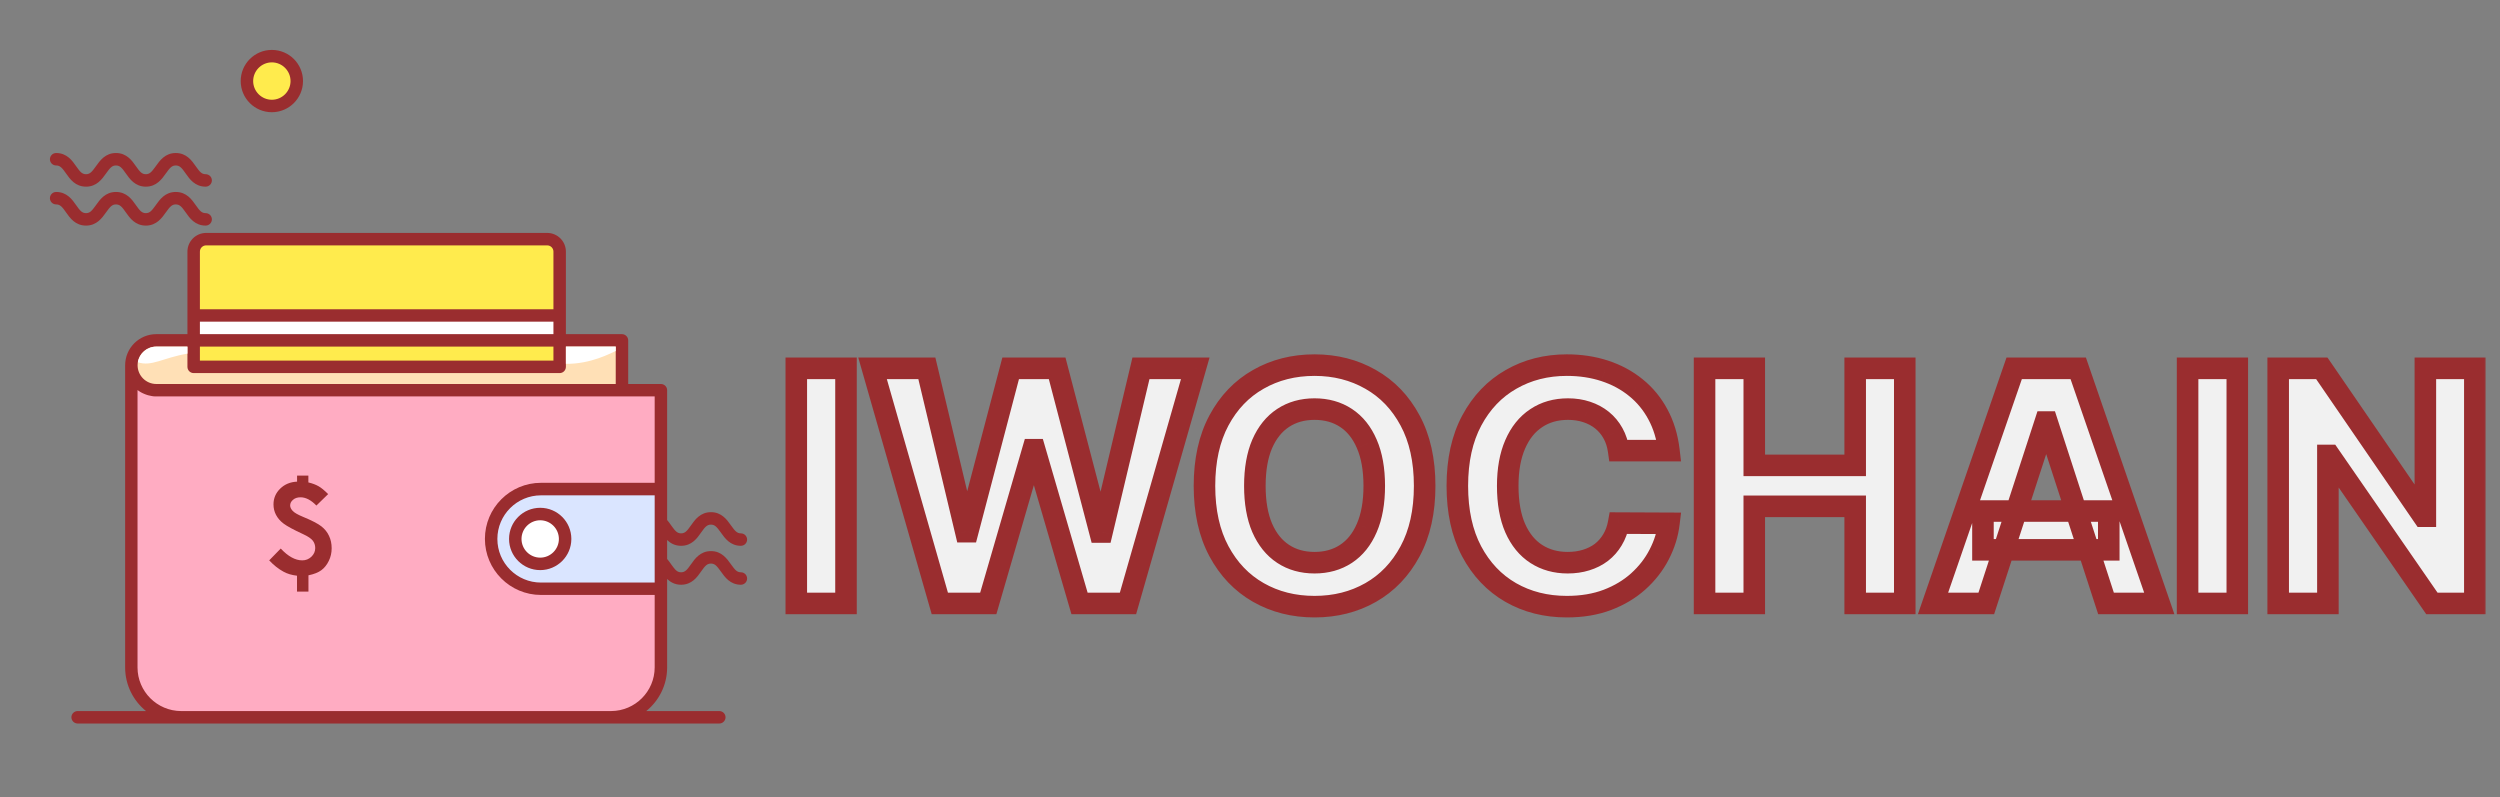 <svg width="232" height="74" viewBox="0 0 232 74" fill="none" xmlns="http://www.w3.org/2000/svg">
<rect x="0" y="0" width="232" height="74" fill="#808080" stroke="none"/>
<mask id="path-1-outside-1_4_28" maskUnits="userSpaceOnUse" x="72" y="32" width="159" height="26" fill="black">
<rect fill="white" x="72" y="32" width="159" height="26"/>
<path d="M78.509 34.182V56H73.896V34.182H78.509ZM87.216 56L80.973 34.182H86.012L89.623 49.342H89.805L93.789 34.182H98.103L102.077 49.374H102.269L105.881 34.182H110.92L104.677 56H100.181L96.026 41.735H95.856L91.712 56H87.216ZM132.208 45.091C132.208 47.47 131.757 49.494 130.855 51.163C129.96 52.832 128.738 54.107 127.19 54.988C125.649 55.861 123.916 56.298 121.991 56.298C120.052 56.298 118.312 55.858 116.771 54.977C115.23 54.097 114.012 52.822 113.117 51.153C112.222 49.484 111.775 47.463 111.775 45.091C111.775 42.712 112.222 40.688 113.117 39.019C114.012 37.349 115.23 36.078 116.771 35.205C118.312 34.324 120.052 33.883 121.991 33.883C123.916 33.883 125.649 34.324 127.19 35.205C128.738 36.078 129.96 37.349 130.855 39.019C131.757 40.688 132.208 42.712 132.208 45.091ZM127.531 45.091C127.531 43.55 127.3 42.25 126.838 41.192C126.384 40.133 125.741 39.331 124.91 38.784C124.079 38.237 123.106 37.964 121.991 37.964C120.876 37.964 119.903 38.237 119.072 38.784C118.241 39.331 117.595 40.133 117.133 41.192C116.679 42.25 116.451 43.55 116.451 45.091C116.451 46.632 116.679 47.932 117.133 48.99C117.595 50.048 118.241 50.851 119.072 51.398C119.903 51.945 120.876 52.218 121.991 52.218C123.106 52.218 124.079 51.945 124.91 51.398C125.741 50.851 126.384 50.048 126.838 48.99C127.3 47.932 127.531 46.632 127.531 45.091ZM154.876 41.82H150.209C150.124 41.217 149.95 40.68 149.687 40.212C149.425 39.736 149.087 39.331 148.675 38.997C148.263 38.663 147.787 38.408 147.248 38.23C146.715 38.053 146.136 37.964 145.511 37.964C144.382 37.964 143.398 38.244 142.56 38.805C141.722 39.359 141.072 40.169 140.611 41.234C140.149 42.293 139.918 43.578 139.918 45.091C139.918 46.646 140.149 47.953 140.611 49.011C141.079 50.07 141.733 50.869 142.571 51.408C143.409 51.948 144.378 52.218 145.479 52.218C146.097 52.218 146.669 52.136 147.194 51.973C147.727 51.81 148.199 51.572 148.611 51.259C149.023 50.94 149.364 50.553 149.634 50.098C149.911 49.644 150.103 49.125 150.209 48.543L154.876 48.564C154.755 49.565 154.453 50.531 153.97 51.462C153.494 52.385 152.851 53.212 152.042 53.944C151.239 54.668 150.28 55.244 149.165 55.67C148.057 56.089 146.804 56.298 145.405 56.298C143.459 56.298 141.719 55.858 140.184 54.977C138.657 54.097 137.45 52.822 136.562 51.153C135.682 49.484 135.241 47.463 135.241 45.091C135.241 42.712 135.689 40.688 136.584 39.019C137.479 37.349 138.693 36.078 140.227 35.205C141.761 34.324 143.487 33.883 145.405 33.883C146.669 33.883 147.841 34.061 148.92 34.416C150.007 34.771 150.969 35.29 151.807 35.972C152.645 36.646 153.327 37.474 153.853 38.454C154.385 39.434 154.726 40.556 154.876 41.82ZM158.183 56V34.182H162.796V43.184H172.161V34.182H176.763V56H172.161V46.987H162.796V56H158.183ZM184.327 56H179.384L186.916 34.182H192.86L200.382 56H195.438L189.973 39.168H189.803L184.327 56ZM184.018 47.424H195.694V51.025H184.018V47.424ZM207.621 34.182V56H203.008V34.182H207.621ZM229.665 34.182V56H225.681L216.189 42.268H216.029V56H211.416V34.182H215.464L224.882 47.903H225.074V34.182H229.665Z"/>
</mask>
<path d="M78.509 34.182V56H73.896V34.182H78.509ZM87.216 56L80.973 34.182H86.012L89.623 49.342H89.805L93.789 34.182H98.103L102.077 49.374H102.269L105.881 34.182H110.92L104.677 56H100.181L96.026 41.735H95.856L91.712 56H87.216ZM132.208 45.091C132.208 47.47 131.757 49.494 130.855 51.163C129.96 52.832 128.738 54.107 127.19 54.988C125.649 55.861 123.916 56.298 121.991 56.298C120.052 56.298 118.312 55.858 116.771 54.977C115.23 54.097 114.012 52.822 113.117 51.153C112.222 49.484 111.775 47.463 111.775 45.091C111.775 42.712 112.222 40.688 113.117 39.019C114.012 37.349 115.23 36.078 116.771 35.205C118.312 34.324 120.052 33.883 121.991 33.883C123.916 33.883 125.649 34.324 127.19 35.205C128.738 36.078 129.96 37.349 130.855 39.019C131.757 40.688 132.208 42.712 132.208 45.091ZM127.531 45.091C127.531 43.55 127.3 42.25 126.838 41.192C126.384 40.133 125.741 39.331 124.91 38.784C124.079 38.237 123.106 37.964 121.991 37.964C120.876 37.964 119.903 38.237 119.072 38.784C118.241 39.331 117.595 40.133 117.133 41.192C116.679 42.25 116.451 43.55 116.451 45.091C116.451 46.632 116.679 47.932 117.133 48.99C117.595 50.048 118.241 50.851 119.072 51.398C119.903 51.945 120.876 52.218 121.991 52.218C123.106 52.218 124.079 51.945 124.91 51.398C125.741 50.851 126.384 50.048 126.838 48.99C127.3 47.932 127.531 46.632 127.531 45.091ZM154.876 41.82H150.209C150.124 41.217 149.95 40.68 149.687 40.212C149.425 39.736 149.087 39.331 148.675 38.997C148.263 38.663 147.787 38.408 147.248 38.23C146.715 38.053 146.136 37.964 145.511 37.964C144.382 37.964 143.398 38.244 142.56 38.805C141.722 39.359 141.072 40.169 140.611 41.234C140.149 42.293 139.918 43.578 139.918 45.091C139.918 46.646 140.149 47.953 140.611 49.011C141.079 50.07 141.733 50.869 142.571 51.408C143.409 51.948 144.378 52.218 145.479 52.218C146.097 52.218 146.669 52.136 147.194 51.973C147.727 51.81 148.199 51.572 148.611 51.259C149.023 50.94 149.364 50.553 149.634 50.098C149.911 49.644 150.103 49.125 150.209 48.543L154.876 48.564C154.755 49.565 154.453 50.531 153.97 51.462C153.494 52.385 152.851 53.212 152.042 53.944C151.239 54.668 150.28 55.244 149.165 55.67C148.057 56.089 146.804 56.298 145.405 56.298C143.459 56.298 141.719 55.858 140.184 54.977C138.657 54.097 137.45 52.822 136.562 51.153C135.682 49.484 135.241 47.463 135.241 45.091C135.241 42.712 135.689 40.688 136.584 39.019C137.479 37.349 138.693 36.078 140.227 35.205C141.761 34.324 143.487 33.883 145.405 33.883C146.669 33.883 147.841 34.061 148.92 34.416C150.007 34.771 150.969 35.29 151.807 35.972C152.645 36.646 153.327 37.474 153.853 38.454C154.385 39.434 154.726 40.556 154.876 41.82ZM158.183 56V34.182H162.796V43.184H172.161V34.182H176.763V56H172.161V46.987H162.796V56H158.183ZM184.327 56H179.384L186.916 34.182H192.86L200.382 56H195.438L189.973 39.168H189.803L184.327 56ZM184.018 47.424H195.694V51.025H184.018V47.424ZM207.621 34.182V56H203.008V34.182H207.621ZM229.665 34.182V56H225.681L216.189 42.268H216.029V56H211.416V34.182H215.464L224.882 47.903H225.074V34.182H229.665Z" fill="#F1F1F1"/>
<path d="M78.509 34.182H79.509V33.182H78.509V34.182ZM78.509 56V57H79.509V56H78.509ZM73.896 56H72.896V57H73.896V56ZM73.896 34.182V33.182H72.896V34.182H73.896ZM77.509 34.182V56H79.509V34.182H77.509ZM78.509 55H73.896V57H78.509V55ZM74.896 56V34.182H72.896V56H74.896ZM73.896 35.182H78.509V33.182H73.896V35.182ZM87.216 56L86.254 56.275L86.462 57H87.216V56ZM80.973 34.182V33.182H79.647L80.011 34.457L80.973 34.182ZM86.012 34.182L86.985 33.95L86.802 33.182H86.012V34.182ZM89.623 49.342L88.651 49.573L88.834 50.342H89.623V49.342ZM89.805 49.342V50.342H90.576L90.772 49.596L89.805 49.342ZM93.789 34.182V33.182H93.018L92.822 33.928L93.789 34.182ZM98.103 34.182L99.071 33.929L98.876 33.182H98.103V34.182ZM102.077 49.374L101.11 49.627L101.305 50.374H102.077V49.374ZM102.269 49.374V50.374H103.059L103.242 49.605L102.269 49.374ZM105.881 34.182V33.182H105.09L104.908 33.95L105.881 34.182ZM110.92 34.182L111.881 34.457L112.246 33.182H110.92V34.182ZM104.677 56V57H105.431L105.638 56.275L104.677 56ZM100.181 56L99.221 56.28L99.431 57H100.181V56ZM96.026 41.735L96.986 41.455L96.776 40.735H96.026V41.735ZM95.856 41.735V40.735H95.105L94.895 41.456L95.856 41.735ZM91.712 56V57H92.462L92.672 56.279L91.712 56ZM88.177 55.725L81.934 33.907L80.011 34.457L86.254 56.275L88.177 55.725ZM80.973 35.182H86.012V33.182H80.973V35.182ZM85.039 34.414L88.651 49.573L90.596 49.11L86.985 33.95L85.039 34.414ZM89.623 50.342H89.805V48.342H89.623V50.342ZM90.772 49.596L94.756 34.436L92.822 33.928L88.837 49.087L90.772 49.596ZM93.789 35.182H98.103V33.182H93.789V35.182ZM97.136 34.435L101.11 49.627L103.045 49.12L99.071 33.929L97.136 34.435ZM102.077 50.374H102.269V48.374H102.077V50.374ZM103.242 49.605L106.853 34.413L104.908 33.95L101.296 49.142L103.242 49.605ZM105.881 35.182H110.92V33.182H105.881V35.182ZM109.958 33.907L103.715 55.725L105.638 56.275L111.881 34.457L109.958 33.907ZM104.677 55H100.181V57H104.677V55ZM101.141 55.72L96.986 41.455L95.066 42.015L99.221 56.28L101.141 55.72ZM96.026 40.735H95.856V42.735H96.026V40.735ZM94.895 41.456L90.751 55.721L92.672 56.279L96.816 42.014L94.895 41.456ZM91.712 55H87.216V57H91.712V55ZM130.855 51.163L129.975 50.688L129.973 50.691L130.855 51.163ZM127.19 54.988L127.683 55.858L127.684 55.857L127.19 54.988ZM116.771 54.977L117.267 54.109L116.771 54.977ZM113.117 51.153L112.236 51.625L112.236 51.625L113.117 51.153ZM113.117 39.019L113.998 39.491L113.998 39.491L113.117 39.019ZM116.771 35.205L117.264 36.075L117.267 36.073L116.771 35.205ZM127.19 35.205L126.694 36.073L126.699 36.075L127.19 35.205ZM130.855 39.019L129.973 39.491L129.975 39.494L130.855 39.019ZM126.838 41.192L125.92 41.586L125.922 41.592L126.838 41.192ZM124.91 38.784L124.36 39.619L124.36 39.619L124.91 38.784ZM119.072 38.784L119.622 39.619L119.622 39.619L119.072 38.784ZM117.133 41.192L116.217 40.792L116.214 40.797L117.133 41.192ZM117.133 48.99L116.214 49.385L116.217 49.39L117.133 48.99ZM119.072 51.398L119.622 50.562L119.622 50.562L119.072 51.398ZM124.91 51.398L124.36 50.562L124.36 50.562L124.91 51.398ZM126.838 48.99L125.922 48.59L125.92 48.595L126.838 48.99ZM131.208 45.091C131.208 47.346 130.78 49.197 129.975 50.688L131.735 51.639C132.733 49.791 133.208 47.595 133.208 45.091H131.208ZM129.973 50.691C129.162 52.205 128.07 53.337 126.696 54.119L127.684 55.857C129.407 54.877 130.758 53.46 131.736 51.636L129.973 50.691ZM126.697 54.118C125.319 54.899 123.758 55.298 121.991 55.298V57.298C124.073 57.298 125.979 56.824 127.683 55.858L126.697 54.118ZM121.991 55.298C120.21 55.298 118.643 54.895 117.267 54.109L116.275 55.846C117.981 56.82 119.895 57.298 121.991 57.298V55.298ZM117.267 54.109C115.9 53.328 114.811 52.195 113.998 50.68L112.236 51.625C113.213 53.448 114.56 54.865 116.275 55.846L117.267 54.109ZM113.998 50.68C113.198 49.189 112.775 47.339 112.775 45.091H110.775C110.775 47.587 111.245 49.779 112.236 51.625L113.998 50.68ZM112.775 45.091C112.775 42.835 113.199 40.982 113.998 39.491L112.236 38.546C111.245 40.393 110.775 42.588 110.775 45.091H112.775ZM113.998 39.491C114.81 37.977 115.899 36.848 117.264 36.075L116.278 34.335C114.561 35.308 113.213 36.722 112.236 38.546L113.998 39.491ZM117.267 36.073C118.643 35.286 120.21 34.883 121.991 34.883V32.883C119.895 32.883 117.981 33.361 116.275 34.336L117.267 36.073ZM121.991 34.883C123.757 34.883 125.316 35.286 126.694 36.073L127.686 34.336C125.981 33.362 124.075 32.883 121.991 32.883V34.883ZM126.699 36.075C128.071 36.85 129.162 37.978 129.973 39.491L131.736 38.546C130.758 36.721 129.406 35.306 127.681 34.334L126.699 36.075ZM129.975 39.494C130.78 40.984 131.208 42.836 131.208 45.091H133.208C133.208 42.587 132.733 40.391 131.735 38.543L129.975 39.494ZM128.531 45.091C128.531 43.456 128.287 42.011 127.755 40.792L125.922 41.592C126.313 42.489 126.531 43.644 126.531 45.091H128.531ZM127.757 40.797C127.238 39.588 126.479 38.619 125.46 37.949L124.36 39.619C125.003 40.042 125.53 40.679 125.92 41.586L127.757 40.797ZM125.46 37.949C124.446 37.282 123.277 36.964 121.991 36.964V38.964C122.935 38.964 123.712 39.193 124.36 39.619L125.46 37.949ZM121.991 36.964C120.705 36.964 119.536 37.282 118.522 37.949L119.622 39.619C120.27 39.193 121.047 38.964 121.991 38.964V36.964ZM118.522 37.949C117.505 38.618 116.743 39.585 116.217 40.792L118.05 41.592C118.447 40.682 118.977 40.044 119.622 39.619L118.522 37.949ZM116.214 40.797C115.691 42.014 115.451 43.457 115.451 45.091H117.451C117.451 43.642 117.666 42.486 118.052 41.586L116.214 40.797ZM115.451 45.091C115.451 46.724 115.691 48.167 116.214 49.385L118.052 48.595C117.666 47.696 117.451 46.54 117.451 45.091H115.451ZM116.217 49.39C116.743 50.597 117.505 51.563 118.522 52.233L119.622 50.562C118.977 50.138 118.447 49.5 118.05 48.59L116.217 49.39ZM118.522 52.233C119.536 52.9 120.705 53.218 121.991 53.218V51.218C121.047 51.218 120.27 50.989 119.622 50.562L118.522 52.233ZM121.991 53.218C123.277 53.218 124.446 52.9 125.46 52.233L124.36 50.562C123.712 50.989 122.935 51.218 121.991 51.218V53.218ZM125.46 52.233C126.479 51.562 127.238 50.594 127.757 49.385L125.92 48.595C125.53 49.503 125.003 50.139 124.36 50.562L125.46 52.233ZM127.755 49.39C128.287 48.171 128.531 46.726 128.531 45.091H126.531C126.531 46.538 126.313 47.693 125.922 48.59L127.755 49.39ZM154.876 41.82V42.82H156L155.869 41.703L154.876 41.82ZM150.209 41.82L149.219 41.96L149.341 42.82H150.209V41.82ZM149.687 40.212L148.812 40.695L148.815 40.701L149.687 40.212ZM148.675 38.997L148.046 39.774L148.046 39.774L148.675 38.997ZM147.248 38.23L146.931 39.179L146.935 39.18L147.248 38.23ZM142.56 38.805L143.112 39.64L143.117 39.636L142.56 38.805ZM140.611 41.234L141.527 41.634L141.528 41.632L140.611 41.234ZM140.611 49.011L139.694 49.411L139.696 49.416L140.611 49.011ZM142.571 51.408L142.029 52.249L142.029 52.249L142.571 51.408ZM147.194 51.973L146.901 51.017L146.898 51.018L147.194 51.973ZM148.611 51.259L149.216 52.056L149.224 52.049L148.611 51.259ZM149.634 50.098L148.78 49.578L148.774 49.587L149.634 50.098ZM150.209 48.543L150.214 47.543L149.376 47.539L149.226 48.363L150.209 48.543ZM154.876 48.564L155.868 48.684L156.003 47.569L154.88 47.564L154.876 48.564ZM153.97 51.462L153.082 51.001L153.081 51.004L153.97 51.462ZM152.042 53.944L152.712 54.686L152.712 54.686L152.042 53.944ZM149.165 55.67L149.519 56.605L149.522 56.604L149.165 55.67ZM140.184 54.977L139.685 55.843L139.687 55.844L140.184 54.977ZM136.562 51.153L135.678 51.619L135.679 51.622L136.562 51.153ZM136.584 39.019L137.465 39.491L137.465 39.491L136.584 39.019ZM140.227 35.205L140.722 36.074L140.725 36.072L140.227 35.205ZM148.92 34.416L148.608 35.366L148.61 35.367L148.92 34.416ZM151.807 35.972L151.176 36.747L151.18 36.751L151.807 35.972ZM153.853 38.454L152.972 38.926L152.974 38.931L153.853 38.454ZM154.876 40.82H150.209V42.82H154.876V40.82ZM151.2 41.681C151.099 40.971 150.891 40.313 150.56 39.723L148.815 40.701C149.01 41.048 149.149 41.463 149.219 41.96L151.2 41.681ZM150.563 39.728C150.239 39.142 149.819 38.637 149.305 38.22L148.046 39.774C148.355 40.025 148.61 40.329 148.812 40.695L150.563 39.728ZM149.305 38.22C148.792 37.805 148.207 37.493 147.56 37.28L146.935 39.18C147.368 39.322 147.735 39.522 148.046 39.774L149.305 38.22ZM147.564 37.281C146.918 37.066 146.232 36.964 145.511 36.964V38.964C146.041 38.964 146.512 39.039 146.931 39.179L147.564 37.281ZM145.511 36.964C144.208 36.964 143.026 37.29 142.004 37.974L143.117 39.636C143.771 39.198 144.555 38.964 145.511 38.964V36.964ZM142.009 37.971C140.985 38.648 140.22 39.622 139.693 40.837L141.528 41.632C141.925 40.716 142.459 40.071 143.112 39.64L142.009 37.971ZM139.694 40.834C139.163 42.051 138.918 43.481 138.918 45.091H140.918C140.918 43.675 141.135 42.534 141.527 41.634L139.694 40.834ZM138.918 45.091C138.918 46.739 139.162 48.191 139.694 49.411L141.527 48.611C141.136 47.715 140.918 46.554 140.918 45.091H138.918ZM139.696 49.416C140.231 50.624 141.002 51.587 142.029 52.249L143.112 50.568C142.464 50.15 141.928 49.516 141.525 48.606L139.696 49.416ZM142.029 52.249C143.046 52.904 144.207 53.218 145.479 53.218V51.218C144.55 51.218 143.772 50.993 143.112 50.568L142.029 52.249ZM145.479 53.218C146.186 53.218 146.859 53.125 147.491 52.928L146.898 51.018C146.479 51.148 146.009 51.218 145.479 51.218V53.218ZM147.488 52.929C148.124 52.734 148.703 52.445 149.216 52.056L148.007 50.462C147.696 50.699 147.33 50.885 146.901 51.017L147.488 52.929ZM149.224 52.049C149.737 51.652 150.161 51.169 150.494 50.609L148.774 49.587C148.567 49.936 148.31 50.227 147.998 50.469L149.224 52.049ZM150.488 50.618C150.835 50.048 151.067 49.412 151.193 48.723L149.226 48.363C149.139 48.838 148.987 49.239 148.78 49.578L150.488 50.618ZM150.205 49.543L154.871 49.564L154.88 47.564L150.214 47.543L150.205 49.543ZM153.883 48.444C153.777 49.322 153.512 50.173 153.082 51.001L154.858 51.922C155.394 50.89 155.733 49.809 155.868 48.684L153.883 48.444ZM153.081 51.004C152.663 51.815 152.096 52.547 151.371 53.202L152.712 54.686C153.607 53.878 154.325 52.955 154.859 51.92L153.081 51.004ZM151.372 53.202C150.67 53.835 149.82 54.349 148.808 54.736L149.522 56.604C150.741 56.138 151.809 55.502 152.712 54.686L151.372 53.202ZM148.812 54.734C147.835 55.104 146.704 55.298 145.405 55.298V57.298C146.903 57.298 148.28 57.074 149.519 56.605L148.812 54.734ZM145.405 55.298C143.615 55.298 142.05 54.895 140.682 54.11L139.687 55.844C141.387 56.821 143.302 57.298 145.405 57.298V55.298ZM140.684 54.111C139.331 53.331 138.252 52.199 137.445 50.683L135.679 51.622C136.649 53.444 137.984 54.862 139.685 55.843L140.684 54.111ZM137.447 50.686C136.659 49.193 136.241 47.341 136.241 45.091H134.241C134.241 47.585 134.704 49.774 135.678 51.619L137.447 50.686ZM136.241 45.091C136.241 42.835 136.665 40.982 137.465 39.491L135.702 38.546C134.712 40.393 134.241 42.588 134.241 45.091H136.241ZM137.465 39.491C138.278 37.975 139.363 36.847 140.722 36.074L139.732 34.336C138.023 35.309 136.679 36.724 135.702 38.546L137.465 39.491ZM140.725 36.072C142.095 35.285 143.647 34.883 145.405 34.883V32.883C143.327 32.883 141.427 33.362 139.729 34.337L140.725 36.072ZM145.405 34.883C146.575 34.883 147.64 35.048 148.608 35.366L149.233 33.466C148.042 33.075 146.763 32.883 145.405 32.883V34.883ZM148.61 35.367C149.587 35.686 150.439 36.147 151.176 36.747L152.438 35.196C151.5 34.432 150.427 33.857 149.231 33.466L148.61 35.367ZM151.18 36.751C151.91 37.338 152.507 38.06 152.972 38.926L154.734 37.981C154.147 36.887 153.38 35.954 152.434 35.193L151.18 36.751ZM152.974 38.931C153.438 39.785 153.746 40.782 153.882 41.938L155.869 41.703C155.707 40.33 155.333 39.083 154.731 37.976L152.974 38.931ZM158.183 56H157.183V57H158.183V56ZM158.183 34.182V33.182H157.183V34.182H158.183ZM162.796 34.182H163.796V33.182H162.796V34.182ZM162.796 43.184H161.796V44.184H162.796V43.184ZM172.161 43.184V44.184H173.161V43.184H172.161ZM172.161 34.182V33.182H171.161V34.182H172.161ZM176.763 34.182H177.763V33.182H176.763V34.182ZM176.763 56V57H177.763V56H176.763ZM172.161 56H171.161V57H172.161V56ZM172.161 46.987H173.161V45.987H172.161V46.987ZM162.796 46.987V45.987H161.796V46.987H162.796ZM162.796 56V57H163.796V56H162.796ZM159.183 56V34.182H157.183V56H159.183ZM158.183 35.182H162.796V33.182H158.183V35.182ZM161.796 34.182V43.184H163.796V34.182H161.796ZM162.796 44.184H172.161V42.184H162.796V44.184ZM173.161 43.184V34.182H171.161V43.184H173.161ZM172.161 35.182H176.763V33.182H172.161V35.182ZM175.763 34.182V56H177.763V34.182H175.763ZM176.763 55H172.161V57H176.763V55ZM173.161 56V46.987H171.161V56H173.161ZM172.161 45.987H162.796V47.987H172.161V45.987ZM161.796 46.987V56H163.796V46.987H161.796ZM162.796 55H158.183V57H162.796V55ZM184.327 56V57H185.053L185.278 56.309L184.327 56ZM179.384 56L178.438 55.674L177.981 57H179.384V56ZM186.916 34.182V33.182H186.203L185.97 33.855L186.916 34.182ZM192.86 34.182L193.806 33.856L193.573 33.182H192.86V34.182ZM200.382 56V57H201.784L201.327 55.674L200.382 56ZM195.438 56L194.487 56.309L194.712 57H195.438V56ZM189.973 39.168L190.924 38.859L190.7 38.168H189.973V39.168ZM189.803 39.168V38.168H189.076L188.852 38.858L189.803 39.168ZM184.018 47.424V46.424H183.018V47.424H184.018ZM195.694 47.424H196.694V46.424H195.694V47.424ZM195.694 51.025V52.025H196.694V51.025H195.694ZM184.018 51.025H183.018V52.025H184.018V51.025ZM184.327 55H179.384V57H184.327V55ZM180.329 56.326L187.861 34.508L185.97 33.855L178.438 55.674L180.329 56.326ZM186.916 35.182H192.86V33.182H186.916V35.182ZM191.915 34.508L199.436 56.326L201.327 55.674L193.806 33.856L191.915 34.508ZM200.382 55H195.438V57H200.382V55ZM196.39 55.691L190.924 38.859L189.022 39.476L194.487 56.309L196.39 55.691ZM189.973 38.168H189.803V40.168H189.973V38.168ZM188.852 38.858L183.376 55.691L185.278 56.309L190.754 39.477L188.852 38.858ZM184.018 48.424H195.694V46.424H184.018V48.424ZM194.694 47.424V51.025H196.694V47.424H194.694ZM195.694 50.025H184.018V52.025H195.694V50.025ZM185.018 51.025V47.424H183.018V51.025H185.018ZM207.621 34.182H208.621V33.182H207.621V34.182ZM207.621 56V57H208.621V56H207.621ZM203.008 56H202.008V57H203.008V56ZM203.008 34.182V33.182H202.008V34.182H203.008ZM206.621 34.182V56H208.621V34.182H206.621ZM207.621 55H203.008V57H207.621V55ZM204.008 56V34.182H202.008V56H204.008ZM203.008 35.182H207.621V33.182H203.008V35.182ZM229.665 34.182H230.665V33.182H229.665V34.182ZM229.665 56V57H230.665V56H229.665ZM225.681 56L224.858 56.569L225.156 57H225.681V56ZM216.189 42.268L217.011 41.699L216.713 41.268H216.189V42.268ZM216.029 42.268V41.268H215.029V42.268H216.029ZM216.029 56V57H217.029V56H216.029ZM211.416 56H210.416V57H211.416V56ZM211.416 34.182V33.182H210.416V34.182H211.416ZM215.464 34.182L216.289 33.616L215.991 33.182H215.464V34.182ZM224.882 47.903L224.057 48.469L224.355 48.903H224.882V47.903ZM225.074 47.903V48.903H226.074V47.903H225.074ZM225.074 34.182V33.182H224.074V34.182H225.074ZM228.665 34.182V56H230.665V34.182H228.665ZM229.665 55H225.681V57H229.665V55ZM226.503 55.431L217.011 41.699L215.366 42.836L224.858 56.569L226.503 55.431ZM216.189 41.268H216.029V43.268H216.189V41.268ZM215.029 42.268V56H217.029V42.268H215.029ZM216.029 55H211.416V57H216.029V55ZM212.416 56V34.182H210.416V56H212.416ZM211.416 35.182H215.464V33.182H211.416V35.182ZM214.64 34.748L224.057 48.469L225.706 47.337L216.289 33.616L214.64 34.748ZM224.882 48.903H225.074V46.903H224.882V48.903ZM226.074 47.903V34.182H224.074V47.903H226.074ZM225.074 35.182H229.665V33.182H225.074V35.182Z" fill="#9A2D2F" mask="url(#path-1-outside-1_4_28)"/>
<path d="M19.085 17.322C18.088 17.322 17.59 16.614 17.228 16.094C16.86 15.566 16.672 15.356 16.31 15.356C15.949 15.356 15.768 15.573 15.393 16.094C15.024 16.614 14.525 17.322 13.535 17.322C12.545 17.322 12.04 16.614 11.678 16.094C11.31 15.566 11.122 15.356 10.76 15.356C10.399 15.356 10.218 15.573 9.843 16.094C9.474 16.614 8.975 17.322 7.985 17.322C6.988 17.322 6.489 16.614 6.128 16.094C5.76 15.566 5.572 15.356 5.21 15.356C4.892 15.356 4.632 15.096 4.632 14.778C4.632 14.46 4.892 14.2 5.21 14.2C6.208 14.2 6.706 14.908 7.068 15.429C7.436 15.956 7.624 16.166 7.985 16.166C8.347 16.166 8.527 15.949 8.903 15.429C9.272 14.908 9.77 14.2 10.76 14.2C11.758 14.2 12.256 14.908 12.618 15.429C12.986 15.956 13.174 16.166 13.535 16.166C13.897 16.166 14.077 15.949 14.453 15.429C14.822 14.908 15.32 14.2 16.31 14.2C17.308 14.2 17.806 14.908 18.168 15.429C18.536 15.956 18.724 16.166 19.085 16.166C19.403 16.166 19.663 16.426 19.663 16.744C19.663 17.062 19.403 17.322 19.085 17.322ZM19.085 20.935C18.088 20.935 17.59 20.227 17.228 19.707C16.86 19.179 16.672 18.97 16.31 18.97C15.949 18.97 15.768 19.186 15.393 19.707C15.024 20.227 14.525 20.935 13.535 20.935C12.545 20.935 12.04 20.227 11.678 19.707C11.31 19.179 11.122 18.97 10.76 18.97C10.399 18.97 10.218 19.186 9.843 19.707C9.474 20.227 8.975 20.935 7.985 20.935C6.988 20.935 6.489 20.227 6.128 19.707C5.76 19.179 5.572 18.97 5.21 18.97C4.892 18.97 4.632 18.71 4.632 18.392C4.632 18.074 4.892 17.814 5.21 17.814C6.208 17.814 6.706 18.522 7.068 19.042C7.436 19.57 7.624 19.779 7.985 19.779C8.347 19.779 8.527 19.562 8.903 19.042C9.272 18.522 9.77 17.814 10.76 17.814C11.758 17.814 12.256 18.522 12.618 19.042C12.986 19.57 13.174 19.779 13.535 19.779C13.897 19.779 14.077 19.562 14.453 19.042C14.822 18.522 15.32 17.814 16.31 17.814C17.308 17.814 17.806 18.522 18.168 19.042C18.536 19.57 18.724 19.779 19.085 19.779C19.403 19.779 19.663 20.039 19.663 20.357C19.663 20.675 19.403 20.935 19.085 20.935Z" fill="#9A2D2F"/>
<path d="M22.915 7.523C22.915 8.136 23.159 8.724 23.593 9.158C24.026 9.592 24.615 9.835 25.228 9.835C25.841 9.835 26.429 9.592 26.863 9.158C27.297 8.724 27.54 8.136 27.54 7.523C27.54 6.91 27.297 6.321 26.863 5.888C26.429 5.454 25.841 5.21 25.228 5.21C24.615 5.21 24.026 5.454 23.593 5.888C23.159 6.321 22.915 6.91 22.915 7.523Z" fill="#FFEB4D"/>
<path d="M25.228 10.414C23.631 10.414 22.337 9.12 22.337 7.523C22.337 5.926 23.631 4.632 25.228 4.632C26.825 4.632 28.119 5.926 28.119 7.523C28.119 9.12 26.818 10.414 25.228 10.414ZM25.228 5.788C24.274 5.788 23.494 6.569 23.494 7.523C23.494 8.477 24.274 9.257 25.228 9.257C26.182 9.257 26.962 8.477 26.962 7.523C26.962 6.569 26.182 5.788 25.228 5.788Z" fill="#9A2D2F"/>
<path d="M57.719 36.212H14.504C13.225 36.212 12.191 35.179 12.191 33.9C12.191 32.621 13.225 31.587 14.504 31.587H57.719V36.212Z" fill="#FFE0B6"/>
<path d="M51.937 34.044H17.973V23.349C17.973 22.713 18.493 22.193 19.129 22.193H50.781C51.417 22.193 51.937 22.713 51.937 23.349V34.044Z" fill="#FFEB4D"/>
<path d="M17.973 29.275H51.937V31.587H17.973V29.275Z" fill="white"/>
<path d="M61.332 36.212H14.504C13.225 36.212 12.191 35.179 12.191 33.9V61.939C12.191 64.49 14.265 66.564 16.816 66.564H56.707C59.258 66.564 61.332 64.49 61.332 61.939V36.212Z" fill="#FFACC2"/>
<path d="M30.453 45.852L29.361 46.915C28.863 46.402 28.372 46.149 27.887 46.149C27.598 46.149 27.367 46.228 27.194 46.38C27.013 46.532 26.926 46.705 26.926 46.908C26.926 47.074 27.006 47.247 27.165 47.413C27.316 47.58 27.634 47.76 28.104 47.956C28.942 48.302 29.513 48.599 29.824 48.844C30.135 49.09 30.373 49.379 30.532 49.726C30.698 50.066 30.778 50.456 30.778 50.875C30.778 51.301 30.691 51.692 30.511 52.053C30.337 52.414 30.106 52.703 29.824 52.913C29.542 53.123 29.145 53.281 28.624 53.39V54.9H27.562V53.426C27.071 53.368 26.652 53.245 26.305 53.05C25.828 52.79 25.387 52.436 24.982 52.002L26.052 50.904C26.738 51.641 27.41 52.002 28.053 52.002C28.379 52.002 28.661 51.887 28.899 51.663C29.137 51.431 29.253 51.164 29.253 50.861C29.253 50.6 29.181 50.376 29.029 50.174C28.877 49.979 28.581 49.777 28.14 49.574C27.244 49.162 26.637 48.83 26.319 48.591C26.001 48.353 25.77 48.078 25.611 47.775C25.452 47.471 25.38 47.146 25.38 46.806C25.38 46.236 25.589 45.751 26.001 45.347C26.413 44.942 26.941 44.725 27.569 44.696V44.133H28.617V44.769C28.986 44.855 29.289 44.971 29.549 45.115C29.81 45.26 30.106 45.506 30.453 45.852Z" fill="#9A2D2F"/>
<path d="M61.332 54.64H50.203C47.652 54.64 45.578 52.566 45.578 50.015C45.578 47.464 47.652 45.39 50.203 45.39H61.332V54.64Z" fill="#DAE5FF"/>
<path d="M50.131 52.328C48.859 52.328 47.818 51.287 47.818 50.015C47.818 48.743 48.859 47.703 50.131 47.703C51.403 47.703 52.443 48.743 52.443 50.015C52.443 51.287 51.403 52.328 50.131 52.328Z" fill="white"/>
<path d="M50.131 52.906C48.534 52.906 47.24 51.612 47.24 50.015C47.24 48.418 48.534 47.124 50.131 47.124C51.728 47.124 53.021 48.418 53.021 50.015C53.021 51.612 51.721 52.906 50.131 52.906ZM50.131 48.281C49.177 48.281 48.396 49.061 48.396 50.015C48.396 50.969 49.177 51.749 50.131 51.749C51.085 51.749 51.865 50.969 51.865 50.015C51.865 49.061 51.085 48.281 50.131 48.281Z" fill="#9A2D2F"/>
<path d="M68.754 53.108C68.392 53.108 68.212 52.891 67.836 52.371C67.467 51.851 66.969 51.142 65.978 51.142C64.989 51.142 64.483 51.851 64.121 52.371C63.753 52.898 63.565 53.108 63.203 53.108C62.842 53.108 62.661 52.891 62.286 52.371C62.177 52.212 62.054 52.038 61.91 51.872V50.116C62.221 50.413 62.633 50.651 63.203 50.651C64.201 50.651 64.699 49.943 65.061 49.422C65.429 48.895 65.617 48.685 65.978 48.685C66.34 48.685 66.52 48.902 66.896 49.422C67.265 49.943 67.763 50.651 68.754 50.651C69.072 50.651 69.332 50.391 69.332 50.073C69.332 49.755 69.072 49.495 68.754 49.495C68.392 49.495 68.212 49.278 67.836 48.758C67.467 48.237 66.969 47.529 65.978 47.529C64.989 47.529 64.483 48.237 64.121 48.758C63.753 49.285 63.565 49.495 63.203 49.495C62.842 49.495 62.661 49.278 62.286 48.758C62.177 48.599 62.054 48.425 61.91 48.259V36.212C61.91 35.894 61.65 35.634 61.332 35.634H58.297V31.587C58.297 31.269 58.036 31.009 57.719 31.009H52.515V23.349C52.515 22.395 51.735 21.615 50.781 21.615H19.129C18.175 21.615 17.394 22.395 17.394 23.349V31.009H14.504C12.907 31.009 11.613 32.303 11.613 33.9V61.939C11.613 63.572 12.372 65.032 13.55 65.986H7.205C6.887 65.986 6.627 66.246 6.627 66.564C6.627 66.882 6.887 67.142 7.205 67.142H66.752C67.07 67.142 67.33 66.882 67.33 66.564C67.33 66.246 67.07 65.986 66.752 65.986H59.973C61.151 65.032 61.91 63.572 61.91 61.939V53.73C62.221 54.026 62.633 54.264 63.203 54.264C64.201 54.264 64.699 53.556 65.061 53.036C65.429 52.508 65.617 52.299 65.978 52.299C66.34 52.299 66.52 52.515 66.896 53.036C67.265 53.556 67.763 54.264 68.754 54.264C69.072 54.264 69.332 54.004 69.332 53.686C69.332 53.368 69.072 53.108 68.754 53.108ZM60.754 54.062H50.203C47.97 54.062 46.156 52.248 46.156 50.015C46.156 47.782 47.97 45.968 50.203 45.968H60.754V54.062ZM18.551 23.349C18.551 23.031 18.811 22.771 19.129 22.771H50.781C51.099 22.771 51.359 23.031 51.359 23.349V28.697H18.551V23.349ZM18.551 29.853H51.359V31.009H18.551V29.853ZM18.551 32.165H51.359V33.466H18.551V32.165ZM14.504 32.165H17.394V34.044C17.394 34.362 17.654 34.623 17.973 34.623H51.937C52.255 34.623 52.515 34.362 52.515 34.044V32.165H57.14V35.634H14.504C13.55 35.634 12.769 34.854 12.769 33.9C12.769 32.946 13.543 32.165 14.504 32.165ZM56.714 65.986H16.802C14.576 65.978 12.762 64.165 12.762 61.939V36.205H12.769C12.777 36.205 12.777 36.212 12.784 36.212C12.813 36.234 12.842 36.256 12.878 36.277C12.892 36.285 12.899 36.292 12.914 36.299C12.936 36.313 12.964 36.335 12.986 36.35C13.001 36.357 13.015 36.364 13.022 36.371C13.051 36.386 13.073 36.4 13.102 36.415C13.116 36.422 13.123 36.429 13.138 36.436C13.174 36.458 13.21 36.472 13.239 36.487C13.246 36.487 13.246 36.494 13.254 36.494C13.29 36.516 13.333 36.53 13.369 36.545C13.384 36.552 13.391 36.552 13.405 36.559C13.434 36.574 13.463 36.581 13.492 36.595C13.507 36.602 13.521 36.602 13.535 36.61C13.564 36.617 13.593 36.632 13.615 36.639C13.629 36.646 13.644 36.646 13.658 36.653C13.687 36.66 13.723 36.675 13.752 36.682C13.767 36.682 13.774 36.689 13.788 36.689C13.832 36.697 13.875 36.711 13.918 36.718C13.926 36.718 13.94 36.718 13.947 36.725C13.983 36.733 14.012 36.74 14.048 36.747C14.063 36.747 14.077 36.754 14.092 36.754C14.121 36.761 14.15 36.761 14.178 36.769C14.193 36.769 14.207 36.769 14.229 36.776C14.258 36.776 14.294 36.783 14.323 36.783H60.754V44.805H50.203C47.334 44.805 45 47.139 45 50.008C45 52.877 47.334 55.211 50.203 55.211H60.754V61.932C60.754 64.165 58.94 65.978 56.714 65.986Z" fill="#9A2D2F"/>
<path d="M52.515 33.763C54.828 33.799 56.743 32.744 57.14 32.57V32.158H52.515V33.763ZM17.394 32.816V32.165H14.504C13.644 32.165 12.928 32.794 12.791 33.618C14.07 34.044 15.089 33.213 17.394 32.816Z" fill="white"/>
</svg>
